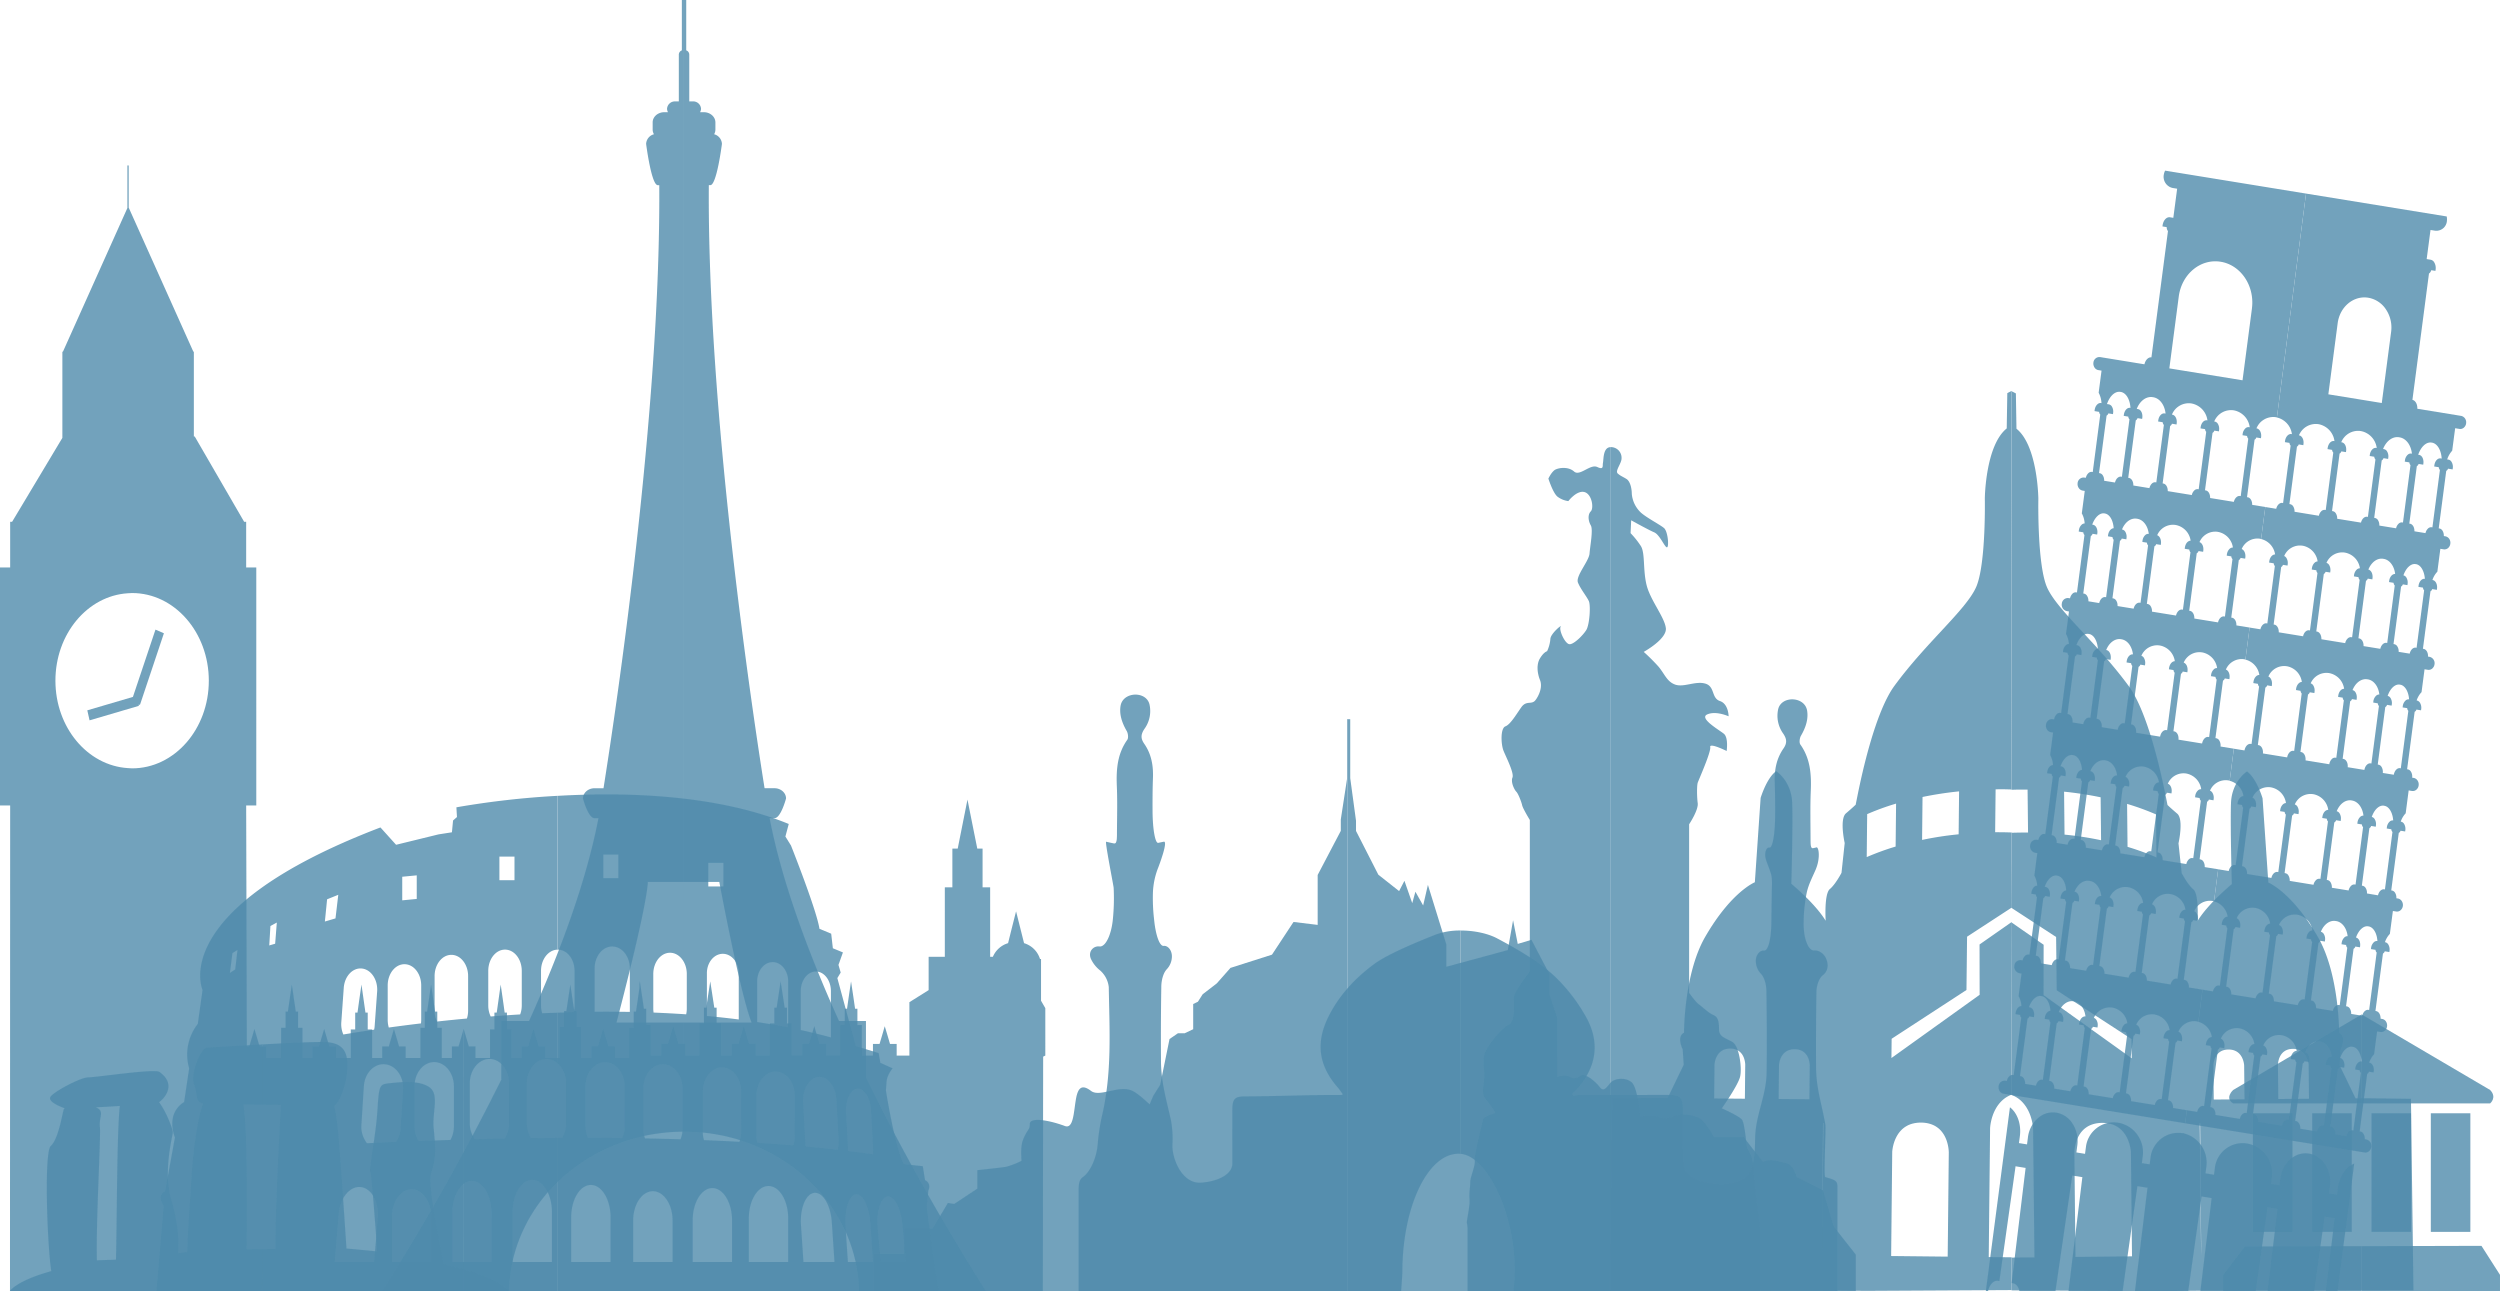 <svg id="Group_40413" data-name="Group 40413" xmlns="http://www.w3.org/2000/svg" xmlns:xlink="http://www.w3.org/1999/xlink" width="1114.842" height="575.784" viewBox="0 0 1114.842 575.784">
  <defs>
    <clipPath id="clip-path">
      <rect id="Rectangle_22058" data-name="Rectangle 22058" width="1114.842" height="575.784" fill="none"/>
    </clipPath>
    <clipPath id="clip-path-4">
      <rect id="Rectangle_22042" data-name="Rectangle 22042" width="338.415" height="266.033" fill="none"/>
    </clipPath>
    <clipPath id="clip-path-5">
      <rect id="Rectangle_22043" data-name="Rectangle 22043" width="358.396" height="401.438" fill="none"/>
    </clipPath>
    <clipPath id="clip-path-6">
      <rect id="Rectangle_22048" data-name="Rectangle 22048" width="123.404" height="123.403" fill="none"/>
    </clipPath>
    <clipPath id="clip-path-7">
      <rect id="Rectangle_22049" data-name="Rectangle 22049" width="130.814" height="376.392" fill="none"/>
    </clipPath>
    <clipPath id="clip-path-8">
      <rect id="Rectangle_22050" data-name="Rectangle 22050" width="466.149" height="502.011" fill="none"/>
    </clipPath>
    <clipPath id="clip-path-9">
      <rect id="Rectangle_22051" data-name="Rectangle 22051" width="437.899" height="255.07" fill="none"/>
    </clipPath>
    <clipPath id="clip-path-10">
      <rect id="Rectangle_22052" data-name="Rectangle 22052" width="269.181" height="575.784" fill="none"/>
    </clipPath>
    <clipPath id="clip-path-11">
      <rect id="Rectangle_22053" data-name="Rectangle 22053" width="348.953" height="221.536" fill="none"/>
    </clipPath>
    <clipPath id="clip-path-12">
      <rect id="Rectangle_22054" data-name="Rectangle 22054" width="222.531" height="111.107" fill="none"/>
    </clipPath>
    <clipPath id="clip-path-13">
      <rect id="Rectangle_22055" data-name="Rectangle 22055" width="214.206" height="499.687" fill="none"/>
    </clipPath>
  </defs>
  <g id="Group_40154" data-name="Group 40154" clip-path="url(#clip-path)">
    <g id="Group_40153" data-name="Group 40153">
      <g id="Group_40152" data-name="Group 40152" clip-path="url(#clip-path)">
        <g id="Group_40151" data-name="Group 40151" opacity="0.8">
          <g id="Group_40150" data-name="Group 40150">
            <g id="Group_40149" data-name="Group 40149" clip-path="url(#clip-path)">
              <g id="Group_40121" data-name="Group 40121" transform="translate(480.987 309.75)" opacity="0.8">
                <g id="Group_40120" data-name="Group 40120">
                  <g id="Group_40119" data-name="Group 40119" clip-path="url(#clip-path-4)">
                    <path id="Path_43810" data-name="Path 43810" d="M494.075,322.643c-9.734,3.824-21.9,9.024-27.458,13.137-8.49,6.272-15.709,13.993-20.462,23.636-5.751,11.689-4.211,21.883,4.432,31.618.451.516.9,1.251,1.4,1.89.806,1.013.806,1.238-.536,1.238H449.03c-13.39,0-26.772.6-40.147.633-4.541.014-5.482,1.306-5.5,5.843-.021,7.507-.006,16.569-.006,24.074,0,5.2-7.2,8.151-14.1,8.555-8.295.491-12.8-10.589-12.615-16.795a44.851,44.851,0,0,0-.69-11.192c-2.058-9.237-4.329-16.624-4.413-26.214q-.121-16.631.144-33.294c.038-2.6.776-5.883,2.425-7.667a8.356,8.356,0,0,0,2.274-5.13c.295-3.143-1.714-5.518-3.621-5.292s-3.649-5.062-4.294-11.784a81.917,81.917,0,0,1-.516-12.206,33.861,33.861,0,0,1,2.411-11.082c.294-.746,4.492-11.83,2.412-11.392-.862.181-1.652.352-2.46.516-1.353.289-2.5-6.082-2.534-14.242-.022-4.952,0-9.865.178-14.766.2-5.577-.724-10.641-3.9-15.2-1.612-2.326-1.572-4.157.141-6.67a13.539,13.539,0,0,0,2.22-10.832c-1.421-6.127-11.823-5.8-12.9.612-.567,3.42.356,7.115,2.734,11.2.609,1.05.862,3.083.26,3.941-4.472,6.293-4.961,13.318-4.659,20.688.307,7.24.073,14.513.05,21.768,0,.588-.03,1.162-.066,1.737-.063.954-.356,1.8-.642,1.911a1.223,1.223,0,0,1-.533.128c-1.2-.236-2.376-.511-3.573-.781-.624-.145,3.273,19.465,3.34,20.527a93.961,93.961,0,0,1-.284,13.393c-.588,7.385-3.294,13.134-6.047,12.782s-5.281,2.376-3.739,5.677A14.344,14.344,0,0,0,344.5,338.7a11.527,11.527,0,0,1,3.774,7.321c.337,19.879,1.472,38.35-3.063,57.617a91.407,91.407,0,0,0-1.865,12.423c-.611,6.92-3.684,12.669-6.6,14.7-1.428.993-1.923,2.532-1.923,5.861v45.032H478.643c.076-.836.553-7.507.553-8.374,0-29.234,11.313-52.915,25.019-52.915.332,0,.664.026.993.053v-99.6a31.363,31.363,0,0,0-11.132,1.822" transform="translate(-334.821 -215.621)" fill="#226d96"/>
                    <path id="Path_43811" data-name="Path 43811" d="M615.982,430.111c-.754-.223.385-21.533.089-23.288-1.616-9.355-4.141-16.245-4.17-26.025-.046-11.1-.016-22.2.174-33.3.046-2.513,1-5.888,2.78-7.325a5.477,5.477,0,0,0,2.113-5.459c-.427-3.374-3.2-5.835-5.848-5.628s-4.919-5.335-4.75-12.644a69.412,69.412,0,0,1,1.373-13.134c.779-3.6,2.49-6.837,3.907-10.1,2.38-5.5,1.375-10.329.471-10.108-.53.138-1.049.264-1.645.385-.133.023-.236-.04-.455-.141-.248-.106-.507-.941-.536-1.9-.023-.569-.039-1.149-.039-1.737-.014-7.256-.2-14.526.1-21.768.309-7.369-.171-14.391-4.633-20.688-.609-.855-.345-2.893.264-3.948,2.38-4.081,3.306-7.78,2.732-11.2-1.072-6.406-11.477-6.736-12.9-.608a13.59,13.59,0,0,0,2.218,10.827c1.727,2.51,1.764,4.347.154,6.67-3.171,4.565-4.1,9.625-3.9,15.206.17,4.9.193,9.81.17,14.766-.03,8.159-1.166,14.536-2.53,14.243-1.347-.287-2.544,2.323-1.488,5.577.529,1.656,1.249,3.2,2.079,5.836.866,2.745.419,6.21.431,9.061,0,.973-.109,6.964-.168,12.935-.08,7.147-1.372,12.728-3.281,12.5s-3.923,2.128-3.636,5.262a8.278,8.278,0,0,0,2.278,5.107c1.652,1.781,2.372,5,2.422,7.591.182,12.2.259,24.408.088,36.628-.138,10.016-4.883,18.873-5.1,28.639-.257,11.307-.1,20.069-13.433,20.869-5.667.362-18.583-1.116-18.583-9.376,0-.264-.294-9.746-.294-10.547.1-7.5.036-4.69.036-12.193,0-6.333-.573-7.582-6.756-7.582H506.7a17.074,17.074,0,0,0-2.261.279c-1.248.193-1.675-.534-.851-1.29.543-.507,1-.9,1.454-1.409,8.67-9.519,10.675-20.255,4.7-31.621a77.6,77.6,0,0,0-12.03-16.509C490.739,335.5,480,329.156,469.718,323.7c-4.339-2.3-10.434-3.525-16.289-3.521v99.6c13.255,1.111,27.266,32.957,23.537,61.237H621.425V438.1c0-6.192.8-6.192-5.443-7.988" transform="translate(-283.043 -214.976)" fill="#226d96"/>
                  </g>
                </g>
              </g>
              <g id="Group_40124" data-name="Group 40124" transform="translate(717.839 174.345)" opacity="0.8">
                <g id="Group_40123" data-name="Group 40123">
                  <g id="Group_40122" data-name="Group 40122" clip-path="url(#clip-path-5)">
                    <path id="Path_43812" data-name="Path 43812" d="M803.7,522.381l-1.1-85.392-19.52-.26-5.185.047-7.177-14.845.453-6.844c2.85-6.312-.6-7.431-.6-7.431s.092-26.283-9.444-42.782c-11.65-20.163-22.135-24.332-22.135-24.332l-2.574-37.586s-2.673-8.968-6.944-11.949c0,0-6.833,4.334-7.134,14.242-.357,9.83.379,35.984.379,35.984s-10.575,8.687-15.28,16.444c-.01.007-.013.026-.026.037s.008-.144.02-.351c.036-.764.12-2.79.057-5.08-.093-3.474-.522-7.556-1.944-8.713-2.55-2.133-5.193-7.233-5.193-7.233l-1.425-13.282s2.432-10.709-.582-13.258-4.318-3.841-4.318-3.841-.026-.115-.647-3.283l-.016-.008c-2.188-11.11-8.162-38.153-16.592-49.683-14.31-19.553-32.094-33.967-36.52-44.2-4.387-10.256-3.818-39.432-3.818-39.432s-.246-23.562-9.76-31.187l-.261-15.739s-1.235-.655-1.909-.967V299.17c.567-.016,1.138-.044,1.712-.057.467-.014.94-.023,1.427-.03,1.321-.011,2.69-.006,3.991.025l.206,19.123c-1.306,0-2.678.012-4,.032-.487,0-.953.022-1.434.029-.639.011-1.273.039-1.906.06v11.2l-.065,22.272,19.921,12.992.269,23.768,33.369,21.744.091,8.6-39.337-28.2.043-22.448L624.3,358.2l.2,77.061a13.178,13.178,0,0,1,3.153,1.707c4.46,3.376,5.837,8.845,6.255,11.57a15.782,15.782,0,0,1,.181,1.665l.56,52.81.049,4.672-6.3.06-3.9.043V522.4l65.057.363,19.86-.21v-.014ZM749.926,414.71c6.707-.072,7.05,7.088,7.05,7.088l.157,15.156-13.7.121-.155-15.13s-.072-7.17,6.651-7.235M689.1,329.323a116.7,116.7,0,0,0-12.89-4.7l-.2-19.162a113.659,113.659,0,0,1,12.9,4.695Zm-24.888-26.8.2,19.149a146.811,146.811,0,0,0-16.3-2.507l-.2-19.152a159.21,159.21,0,0,1,16.3,2.51M652.989,507.491l-.119-10.81-.371-35.626s-.1-10.175,8.281-12.746a13.893,13.893,0,0,1,4-.59,14.261,14.261,0,0,1,4.093.516c8.447,2.432,8.847,12.55,8.847,12.55l.239,22.92.244,23.519ZM721.185,415c6.772-.063,7.029,7.1,7.029,7.1l.161,15.1-13.719.115-.155-15.072s-.073-7.164,6.684-7.239m-12.674,43.288-.118-10.4h.2l.487,59.261-.1-4.672Z" transform="translate(-445.301 -121.325)" fill="#226d96"/>
                    <path id="Path_43813" data-name="Path 43813" d="M669.311,450.11a16,16,0,0,1,.181-1.663c.419-2.727,1.794-8.2,6.256-11.569a13,13,0,0,1,3.155-1.712l-.131-76.865-14.16,9.893.042,22.443-39.339,28.2.092-8.6,33.368-21.744.27-23.768,19.922-12.994-.065-22.274v-11.2c-.635-.017-1.268-.047-1.908-.06-.481,0-.947-.03-1.432-.03-1.321-.016-2.692-.031-4-.027l.206-19.125c1.3-.03,2.67-.037,3.992-.022.487.009.959.014,1.425.033.576.007,1.145.037,1.715.056V121.364c-.677.313-1.911.967-1.911.967l-.26,15.739c-9.516,7.622-9.763,31.188-9.763,31.188s.57,29.179-3.818,39.433c-4.425,10.231-22.211,24.65-36.52,44.2-8.428,11.531-14.4,38.58-16.594,49.685l-.011.007c-.623,3.172-.649,3.283-.649,3.283s-1.315,1.289-4.317,3.84-.583,13.264-.583,13.264l-1.423,13.282s-2.645,5.1-5.193,7.23c-1.422,1.159-1.85,5.235-1.945,8.711-.063,2.29.022,4.314.058,5.08.011.207.02.348.02.348s-.016-.023-.026-.036c-4.706-7.759-15.28-16.438-15.28-16.438s.735-26.155.377-35.984c-.3-9.909-7.132-14.248-7.132-14.248-4.27,2.988-6.944,11.951-6.944,11.951l-2.573,37.586s-10.486,4.166-22.136,24.329c-9.537,16.5-9.446,42.788-9.446,42.788s-3.452,1.118-.6,7.431l.454,6.845-7.175,14.84-5.186-.042L500.8,436.9l-1.1,85.393,94.288.155v.017l19.86.208,65.059-.361V507.7l-3.9-.043-6.3-.068.049-4.669ZM559.964,436.981l-13.7-.115.156-15.161s.344-7.155,7.051-7.085c6.724.063,6.65,7.23,6.65,7.23Zm28.773.244-13.717-.118.161-15.1s.256-7.158,7.027-7.092,6.686,7.239,6.686,7.239Zm6.147,20.978-.472,44.187-.1,4.837.49-59.423h.2Zm60.6-158.282-.2,19.151a146.843,146.843,0,0,0-16.3,2.5l.2-19.152a158.98,158.98,0,0,1,16.3-2.5m-28.095,5.452-.2,19.159a116.394,116.394,0,0,0-12.891,4.7l.2-19.164a112.2,112.2,0,0,1,12.9-4.695M650.522,496.59,650.4,507.4l-25.213-.271.243-23.519.24-22.913s.4-10.122,8.845-12.551a14.437,14.437,0,0,1,4.1-.517,13.971,13.971,0,0,1,4,.589c8.385,2.573,8.282,12.751,8.282,12.751Z" transform="translate(-499.696 -121.364)" fill="#226d96"/>
                  </g>
                </g>
              </g>
              <g id="Group_40127" data-name="Group 40127" transform="translate(991.438 452.381)" opacity="0.8">
                <g id="Group_40126" data-name="Group 40126">
                  <g id="Group_40125" data-name="Group 40125" clip-path="url(#clip-path-6)">
                    <path id="Path_43814" data-name="Path 43814" d="M794.792,399.681l-8.27-12.946-53.388.149v20.072h61.658Z" transform="translate(-671.388 -283.552)" fill="#226d96"/>
                    <path id="Path_43815" data-name="Path 43815" d="M699.835,386.985l-9.682,12.652v7.273H751.9V386.838Z" transform="translate(-690.152 -283.507)" fill="#226d96"/>
                    <path id="Path_43816" data-name="Path 43816" d="M751.055,314.908l-57.3,33.687s-3.956,3.566,0,5.973h57.339V314.931Z" transform="translate(-689.348 -314.908)" fill="#226d96"/>
                    <path id="Path_43817" data-name="Path 43817" d="M790.392,348.589l-57.258-33.666v39.639h57.258s3.205-2.622,0-5.973" transform="translate(-671.388 -314.901)" fill="#226d96"/>
                    <rect id="Rectangle_22044" data-name="Rectangle 22044" width="17.629" height="52.881" transform="translate(66.103 44.071)" fill="#226d96"/>
                    <rect id="Rectangle_22045" data-name="Rectangle 22045" width="17.629" height="52.881" transform="translate(92.554 44.071)" fill="#226d96"/>
                    <rect id="Rectangle_22046" data-name="Rectangle 22046" width="17.631" height="52.882" transform="translate(13.221 44.071)" fill="#226d96"/>
                    <rect id="Rectangle_22047" data-name="Rectangle 22047" width="17.631" height="52.882" transform="translate(39.666 44.071)" fill="#226d96"/>
                  </g>
                </g>
              </g>
              <g id="Group_40130" data-name="Group 40130" transform="translate(654.105 199.392)" opacity="0.8">
                <g id="Group_40129" data-name="Group 40129">
                  <g id="Group_40128" data-name="Group 40128" clip-path="url(#clip-path-7)">
                    <path id="Path_43818" data-name="Path 43818" d="M516.068,145.666c-.329,1.432.533,3.453-2.59,1.984-3.16-1.432-7.771,4.3-10.307,2.02-2.573-2.277-6.614-1.689-8.3-.881-1.728.881-3.16,4.042-3.16,4.042s2,6.321,4.006,8.01a10.291,10.291,0,0,0,4.886,2.023s3.712-4.89,7.147-4.044c3.4.882,4.282,7.166,2.886,8.6-1.471,1.434-1.177,4.3,0,6.283,1.1,2-.332,9.168-.589,12.64-.33,3.382-6.282,10-5.161,12.824,1.12,2.866,3.985,6.322,4.867,8.3.884,2,.312,10.6-1.156,12.9-1.4,2.277-5.42,6.318-7.4,6.318-2.023,0-4.887-6.318-4.043-7.753.881-1.432-4.558,3.124-4.558,5.439a16.125,16.125,0,0,1-1.468,5.439s-1.415.293-3.159,3.159c-1.73,2.83-1.141,6.835,0,9.7,1.175,2.867-.259,6.6-1.987,8.911-1.708,2.28-4,0-6.282,3.125-2.26,3.159-4.851,7.7-7.146,8.6-2.3.827-2,8.029-.863,10.857,1.138,2.866,4.849,10,3.985,12.015-.826,2.023.865,5.44,1.766,6.321.828.846,2.26,4.557,2.554,5.953.312,1.507,3.435,6.614,3.435,6.614v67.594s-7.441,9.444-7.148,11.979c.276,2.592.589,10.585-2.3,11.76-2.847,1.158-10.013,9.755-10.858,13.467-.863,3.729.329,6.854,0,10.289-.294,3.474-1.176,6.909.329,8.894,1.379,2.02,5.4,6.6,4.246,6.871-1.123.313-4.834,1.432-5.146,2.811-.276,1.468-4.025,16.075-3.692,18.353.274,2.316-2.006,7.165-2.006,9.444,0,2.316-.569,4.594-.312,7.753.259,3.126-1.47,9.682-1.175,10.566a14.79,14.79,0,0,1,.293,3.123v27.211h63.621V138.812c-3.192.188-2.955,5.446-3.209,6.854" transform="translate(-455.33 -138.793)" fill="#226d96"/>
                    <path id="Path_43819" data-name="Path 43819" d="M566.711,487.282s-2.094-16.259-2.536-21c-.459-4.759-.441-8.23-1.285-10.764a18.86,18.86,0,0,0-2.13-4.32s-.885-10.711-2.132-12.456c-1.27-1.691-9.021-5.088-9.021-5.088s7.33-10.327,8.175-14.186c.882-3.86-.405-13.725-3.474-15.416-2.956-1.781-5.933-2.166-5.933-5.64,0-3.416-.441-5.585-2.59-6.393-2.148-.919-5.163-3.9-6.467-4.778-1.267-.846-4.283-5.09-4.283-5.09V306.986s4.283-6.428,3.823-9.478c-.386-2.978-.386-7.719,0-9.023.405-1.267,6.026-13.761,5.585-15.928-.405-2.113,7.331,1.745,7.331,1.745s.88-6.025-1.286-7.717c-2.149-1.727-11.189-6.908-7.368-8.6,3.895-1.728,9.518.845,9.518.845s0-5.549-3.9-6.816c-3.857-1.323-2.129-6.486-6.468-7.753-4.318-1.286-9.478,1.727-13.337.478-3.859-1.323-4.74-4.742-7.681-8.2a87.532,87.532,0,0,0-6.466-6.431s10.434-5.732,9.866-10.6-6.854-12.33-8.582-19.165c-1.707-6.908-.588-14.331-2.572-17.454a39.249,39.249,0,0,0-4.574-5.732l.274-5.733s7.755,4.32,10.326,5.4c2.571,1.158,4.85,7.2,5.735,6.614.843-.552.293-7.167-1.473-8.6-1.691-1.432-7.717-4.555-10.288-6.871a12.97,12.97,0,0,1-4.025-8.267c0-2.023-.549-5.439-2.277-6.634-1.745-1.12-2.738-1.378-4.005-2.515-1.286-1.178,1.709-4.448,1.709-6.726a4.763,4.763,0,0,0-4.89-5.035c-.059,0-.111.016-.17.019V515.191h66.866Z" transform="translate(-435.897 -138.799)" fill="#226d96"/>
                  </g>
                </g>
              </g>
              <g id="Group_40133" data-name="Group 40133" transform="translate(0 73.773)" opacity="0.8">
                <g id="Group_40132" data-name="Group 40132">
                  <g id="Group_40131" data-name="Group 40131" clip-path="url(#clip-path-8)">
                    <path id="Path_43820" data-name="Path 43820" d="M61.26,197.082,57.5,195.451,47.447,225.457,27.1,231.436l1.007,4.466,21.945-6.453v-.642l.519.224Z" transform="translate(11.83 11.552)" fill="#226d96"/>
                    <path id="Path_43821" data-name="Path 43821" d="M205.6,440.451l-1.118,3.774h-2.951v5.149H197V435.909h-2v-7.22h-1.007l-.756-5.22-1.007-6.844-1.007,6.844-.764,5.22h-1.029v7.22h-1.957v13.465H180.9v-5.149h-2.941l-1.1-3.774-1.2-4.025-1.181,4.025-1.1,3.774h-2.941v5.149h-4.494V436.645h-1.965v-7.493h-1.007l-.779-5.447-1-7.081-1.02,7.081-.753,5.447H158.4v7.493h-1.978v12.728h-6.631v-5.149h-2.923l-1.129-3.774-1.175-4.025-1.192,4.025-1.113,3.774h-2.922v5.149h-4.446V435.909h-1.959v-7.22h-1.019l-.777-5.22-.988-6.844-1.016,6.844-.766,5.22h-1.017v7.22h-1.982v13.465h-6.673v-5.149h-2.945l-1.1-3.774-1.194-4.025-1.178,4.025-1.112,3.774h-1.1l-.289-107.453h4.508V230.646h-4.508V210.271h-.9L86.831,172.222h-.388V134.407h-.227l-28.83-64.25v-18.8H56.81V70.335L28.072,134.407h-.256v38.438L5.4,210.271H4.534v20.375H0V336.772H4.534L4.449,553.365H206.643l.009-116.549ZM58.914,320.217c-.651,0-1.3-.072-1.936-.111-17.986-1.156-32.266-18.135-32.266-38.979s14.281-37.836,32.266-38.987c.638-.034,1.286-.1,1.936-.1,18.876,0,34.206,17.509,34.206,39.091s-15.329,39.09-34.206,39.09" transform="translate(0 -51.354)" fill="#226d96"/>
                    <path id="Path_43822" data-name="Path 43822" d="M401.455,337.9v-18.6H401a10.62,10.62,0,0,0-7.118-7.068l-1.431-5.71-2.129-8.483-2.146,8.483-1.416,5.71a10.658,10.658,0,0,0-6.772,6.071h-1.222V287.344h-3.379V270.063h-2.356l-1.514-7.52-2.859-14.325L365.8,262.542l-1.5,7.52h-2.38v17.282h-3.366V318.3h-7.217v14.871l-8.581,5.383v23.808h-5.679v-5.207H334.1l-1.115-3.808-1.221-4.076-1.179,4.076-1.138,3.808H326.5v5.207h-4.953v-13.6h-1.977V341.46H318.53l-.769-5.3-1.031-6.9-1.023,6.9-.757,5.3h-1.02v7.294h-2v13.6h-6.281v-5.207h-2.978l-1.148-3.808-1.179-4.076-1.191,4.076-1.136,3.808h-2.975v5.207h-4.88V348.016h-1.994v-7.023h-1.036l-.766-5.091-1.029-6.641-1.007,6.641-.77,5.091H282.53v7.023h-1.977v14.342h-6.367v-5.207h-2.974l-1.138-3.808-1.166-4.076-1.214,4.076-1.136,3.808h-2.976v5.207h-4.811V348.016h-1.983v-7.023h-1.04l-.777-5.091-1.017-6.641-1.017,6.641-.767,5.091h-1.033v7.023h-1.988v14.342H242.73v-5.207h-2.959l-1.129-3.808-1.211-4.076-1.178,4.076-1.135,3.808h-2.981v5.207h-4.745v-13.6h-2V341.46h-1.031l-.774-5.3-1.026-6.9-.185,1.3v1.619l-.773,5.344-.766,5.22h-1.017v7.22h-1.981v13.465h-6.394v-5.149h-2.942l-1.113-3.774-1.192-4.025-1.181,4.025-1.116,3.774h-2.931v5.149h-4.649V349.612h-1.981v-7.1h-1.019l-.77-5.124-1.007-6.7-.994,6.7-.774,5.124h-1.018v7.1H186.8v13.821h-6.462v-5.149H177.41L176.3,354.51l-1.182-4.025L173.9,354.51l-1.1,3.774h-2.942v5.149h-4.591V350.7h-1.978v-7.493h-1.016l-.76-5.447-1.017-7.079-.994,7.079-.767,5.447h-1.03V350.7h-1.961v12.728h-6.51v-5.149h-2.945l-1.1-3.774-1.2-4.025-.112.391L143.8,467.425h258.46l.145-104.592.961-.474V341.212Z" transform="translate(62.778 34.587)" fill="#226d96"/>
                  </g>
                </g>
              </g>
              <g id="Group_40136" data-name="Group 40136" transform="translate(389.664 320.714)" opacity="0.8">
                <g id="Group_40135" data-name="Group 40135">
                  <g id="Group_40134" data-name="Group 40134" clip-path="url(#clip-path-9)">
                    <path id="Path_43823" data-name="Path 43823" d="M482.285,223.253v26.553L479.5,267.951v5.1l-10.317,19.669v22.264l-10.767-1.307-9.61,14.584-18.51,5.9-6.091,6.9-6.306,4.868-2.123,3.326-2.1,1.008v11.24l-3.777,1.8h-3.022l-3.752,2.574-4.163,20.418-3.087,4.892-1.63,3.817c-2.854-2.661-5.6-5-7.528-5.94-5.813-2.961-14.63,2.893-18.533,0-3.9-2.961-5.9-1.974-6.842,3.925-.987,5.877-1.116,13.127-4.912,11.668-7.809-2.875-15.614-3.86-15.614-.943,0,2.98-.967,2-2.919,6.863-1.178,2.831-.944,6.392-.791,9.609a35.337,35.337,0,0,1-6.821,2.659c-3.286.517-12.869,1.5-12.869,1.5v8.238l-10.319,6.84-2.81-.448-6.821,11.432H284.828v11.3H271.25v16.6H482.374V223.253Z" transform="translate(-271.25 -223.253)" fill="#226d96"/>
                    <path id="Path_43824" data-name="Path 43824" d="M644.991,462.019l-9.91-12.61-4.739-16.065-11.691-5.9s-1.629-5.621-4.417-6.071c-2.832-.559-2.169-.773-5.664-1.31-3.517-.493-4.91.731-4.91.731l-8.688-11.2h-13.32s-3.777-7.42-7.015-8.708c-3.259-1.33-7.292-1.8-10.08-.813-2.79,1.093-4.955,1.542-7.29.557-2.319-1.074-8.388-.259-8.388-.259s-.987-12.525-3.774-15.141c-2.79-2.533-7.7-1.761-9.373,0-1.631,1.8-3.025,4.63-4.935,2.059-1.864-2.511-6.562-6.393-8.429-5.042-1.865,1.289-3.3,1.546-4.955.451-1.586-1.029-5.6,0-5.6,0V356.428l-3.54-10.768v-8.922l-7.914-15.1-6.112,1.824-2.083-10.533-2.357,13.278L462.4,333.651V323.7l-8.215-26.553-2.123,9.18-3.453-6.134-1.415,5.1-3.477-9.974-2.38,4.59-9.265-7.314-9.954-19.517v-4.547l-2.571-18.964V223.253h-1.326v255.07H644.991Z" transform="translate(-207.091 -223.253)" fill="#226d96"/>
                  </g>
                </g>
              </g>
              <g id="Group_40139" data-name="Group 40139" transform="translate(170.45)" opacity="0.8">
                <g id="Group_40138" data-name="Group 40138">
                  <g id="Group_40137" data-name="Group 40137" clip-path="url(#clip-path-10)">
                    <path id="Path_43825" data-name="Path 43825" d="M223.112,456s13.223-49.686,14.006-62.7h15.666V0h-.519V22.461a2.048,2.048,0,0,0-1.355,1.866v20.9h-1.557a3.491,3.491,0,0,0-3.689,3.242,3.155,3.155,0,0,0,.428,1.57h-1.652c-2.873,0-5.195,2.04-5.195,4.554v3.192a4.091,4.091,0,0,0,.58,2.08,4.675,4.675,0,0,0-3.491,4.318s2.327,18.392,5.193,18.392h.667c.723,101.12-19.559,235.545-24.864,268.929h-3.979c-2.864,0-5.185,2.047-5.185,4.57,0,0,2.32,8.8,5.185,8.8h1.715c-5.435,28.336-17.308,60.216-30.942,90.431H171.761v26.114a1045.266,1045.266,0,0,1-53.109,94.373h56.491c.947-39.31,35.3-70.9,77.641-71.131V456Z" transform="translate(-118.652 0)" fill="#226d96"/>
                    <path id="Path_43826" data-name="Path 43826" d="M293.6,480.678V455.3H281.588c-13.623-30.215-25.512-62.095-30.939-90.431h2.136c2.869,0,5.183-8.8,5.183-8.8,0-2.523-2.314-4.57-5.183-4.57h-4.393C243.08,318.117,222.8,183.692,223.53,82.571h.677c2.854,0,5.169-18.392,5.169-18.392a4.663,4.663,0,0,0-3.482-4.317,4.06,4.06,0,0,0,.569-2.082V54.59c0-2.514-2.317-4.554-5.167-4.554h-1.678a3.181,3.181,0,0,0,.434-1.572,3.49,3.49,0,0,0-3.695-3.242h-1.548v-20.9a2.038,2.038,0,0,0-1.35-1.866V0h-1.434V393.3H228.21s9.338,50.011,14.39,62.7H212.023v48.65c.152,0,.3-.007.456-.007h.052c42.526.024,77.09,31.716,78.045,71.138h56.5A1052.05,1052.05,0,0,1,293.6,480.678" transform="translate(-77.891)" fill="#226d96"/>
                  </g>
                </g>
              </g>
              <g id="Group_40142" data-name="Group 40142" transform="translate(69.775 354.248)" opacity="0.8">
                <g id="Group_40141" data-name="Group 40141">
                  <g id="Group_40140" data-name="Group 40140" clip-path="url(#clip-path-11)">
                    <path id="Path_43827" data-name="Path 43827" d="M337.7,430.366l.75-7.118c1.494-3.408-1.494-4.64-1.494-4.64l-.99-6.2-8.476-.916c-3.982-7.44-7.971-32.827-7.971-32.827l.253-3.4c0-3.406,2.737-6.5,2.737-6.5l-5.476-2.482-.756-4.331-10.2-3.093-8.221-30.346,1.491-2.467-.994-3.406,1.99-5.572-4.488-1.856-.741-6.5-5.235-2.171c-1.243-8.362-12.7-37.146-12.7-37.146l-2.488-4.02,1.493-5.586c-32.068-13.163-72.563-14.3-103.121-12.541v68.594c.045,0,.086-.019.128-.019,4.127,0,7.47,4.242,7.47,9.471v15.44a11.863,11.863,0,0,1-.373,2.965c-2.445.061-4.814.177-7.225.264v22.488a11.742,11.742,0,0,1,3.869,9.01v17.723a12.581,12.581,0,0,1-1.809,6.609l-2.06.017v68.331H343.179c-2.242-10.836-5.483-37.766-5.483-37.766M262.107,329.983c0-4.746,3.089-8.591,6.916-8.591,3.811,0,6.905,3.844,6.905,8.591v20.534q-6.833-1.34-13.821-2.4Zm-21.8-52.854h6.73v10.52h-6.73Zm-.625,49.207c0-4.781,3.186-8.651,7.1-8.651s7.107,3.87,7.107,8.651v20.633q-7.064-.9-14.2-1.553Zm-46.191-52.922h6.717v10.523h-6.717Zm3.232,181.715H179.167V435.209c0-7.971,3.927-14.448,8.773-14.448s8.786,6.476,8.786,14.448Zm6.347-60.551a12.89,12.89,0,0,1-1.108,5.275c-5.151-.059-10.29-.085-15.387-.089a12.95,12.95,0,0,1-1.062-5.186V376.842c0-6.008,3.935-10.87,8.782-10.87s8.774,4.863,8.774,10.87Zm2.248-51.352c0,.126-.012.238-.02.37q-7.887-.136-15.663-.07c0-.095-.009-.205-.009-.3V324.181c0-5.383,3.514-9.756,7.841-9.756s7.851,4.373,7.851,9.756Zm19.06,111.9H206.809V436.654c0-7.23,3.933-13.1,8.785-13.1s8.787,5.871,8.787,13.1Zm4.475-59.624a12.921,12.921,0,0,1-.944,4.9q-7.9-.248-15.822-.393a12.963,12.963,0,0,1-.793-4.509V377.77c0-6.006,3.933-10.871,8.773-10.871,4.856,0,8.786,4.864,8.786,10.871Zm1.866-53.389a11.5,11.5,0,0,1-.284,2.558q-7.27-.483-14.521-.78a10.913,10.913,0,0,1-.138-1.778V326.675c0-5.229,3.35-9.458,7.47-9.458s7.473,4.229,7.473,9.458ZM250.9,455.13h-17.56V436.6c0-7.973,3.932-14.439,8.784-14.439s8.776,6.466,8.776,14.439Zm4.114-58.234a13.356,13.356,0,0,1-.813,4.624q-7.852-.427-15.806-.743a13.269,13.269,0,0,1-.567-3.882V379.175c0-6.009,3.848-10.883,8.591-10.883s8.6,4.874,8.6,10.883Zm20.919,58.234h-17.55V435.679c0-7.971,3.92-14.447,8.767-14.447s8.783,6.476,8.783,14.447Zm2.992-56.365a13.413,13.413,0,0,1-.734,4.4q-7.932-.655-16.066-1.175a13.359,13.359,0,0,1-.388-3.225V381.022c0-6,3.846-10.865,8.595-10.865s8.593,4.862,8.593,10.865Zm2.612-64.413c0-4.848,3.011-8.773,6.729-8.773s6.723,3.925,6.723,8.773v20.62q-6.609-1.8-13.452-3.288Zm1.208,120.778-1.1-16.355c-.521-7.609,2.146-14.085,5.932-14.482s7.279,5.44,7.8,13.054l1.2,17.783ZM298,405.095c-4.656-.528-9.418-1.009-14.242-1.455a16.67,16.67,0,0,1-.23-1.928l-.96-17.69c-.33-5.993,2.75-11.123,6.862-11.475s7.723,4.234,8.049,10.22l.967,17.691a15.285,15.285,0,0,1-.447,4.637m4.567,50.035-1.089-16.16c-.491-7.456,1.586-13.769,4.662-14.092s5.966,5.47,6.469,12.939l1.168,17.313Zm11.173-48q-5.445-.8-11.083-1.478a5.085,5.085,0,0,1-.039-.516l-.9-16.647c-.307-5.637,1.947-10.421,5.038-10.681s5.851,4.1,6.164,9.736l.9,16.651a18.151,18.151,0,0,1-.075,2.935m3.429,48-1.343-15.007c-.675-7.44,1.27-13.825,4.343-14.246s6.079,5.269,6.755,12.709l1.494,16.544Z" transform="translate(5.773 -246.596)" fill="#226d96"/>
                    <path id="Path_43828" data-name="Path 43828" d="M215.593,399.709a12.526,12.526,0,0,1-1.886-6.73V375.257c0-6,3.93-10.868,8.777-10.868a7.63,7.63,0,0,1,4.917,1.857V343.759c-2.27.086-4.575.135-6.812.247a11.445,11.445,0,0,1-.53-3.476v-15.44c0-5.17,3.278-9.356,7.342-9.452V247.043a381.975,381.975,0,0,0-45.078,5.121l.249,4.334-1.744,1.547-.5,5.261-5.973.928-18.931,4.641-6.974-7.731c-95.644,36.533-79.335,72.441-79.335,72.441L67,348.745a22.105,22.105,0,0,0-3.856,19.819L60.9,383.583C52.308,389,56.8,399.366,56.8,399.366l-4.359,23.992c-3.988,2.166-.628,6.5-.628,6.5l-3.238,38.08H227.4V399.606c-3.968.025-7.92.05-11.808.1M201.5,274.136h6.726v10.53H201.5Zm-4.968,50.953c0-5.229,3.336-9.471,7.474-9.471,4.116,0,7.464,4.242,7.464,9.471v15.44a11.446,11.446,0,0,1-.711,3.992c-4.476.269-8.851.583-13.149.92a11.469,11.469,0,0,1-1.079-4.912ZM172.6,327.411c0-5.226,3.362-9.461,7.477-9.461s7.469,4.235,7.469,9.461v15.434a11.676,11.676,0,0,1-.529,3.5q-6.9.642-13.343,1.353a11.266,11.266,0,0,1-1.075-4.856Zm-14.432-44.289,6.469-.62v10.52l-6.469.628Zm-6.483,48.465c0-5.223,3.347-9.458,7.473-9.458s7.471,4.235,7.471,9.458v15.437a12.4,12.4,0,0,1-.1,1.5c-5.1.608-9.9,1.234-14.357,1.849a11.947,11.947,0,0,1-.486-3.351ZM150.5,366.768c4.835.45,8.447,5.547,8.072,11.386l-1.11,17.226a11.681,11.681,0,0,1-2.053,6.015c-4.508.184-8.843.379-12.963.568a11.865,11.865,0,0,1-2.484-8.24l1.1-17.224c.376-5.828,4.6-10.2,9.434-9.73m-18.405-34.112c.376-5.2,4.009-9.055,8.119-8.6s7.145,5.044,6.772,10.247l-1.109,15.383a11.142,11.142,0,0,1-.231,1.632c-5.2.758-9.812,1.49-13.736,2.155a11.37,11.37,0,0,1-.912-5.441Zm-48.4-8.208L81.329,326l1.119-8.828,2.241-1.388Zm17.81-11.454-2.626.769.507-8.662,2.859-1.551Zm23.163-19.811,4.986-2.015L128.407,301.7l-4.741,1.4Zm22.626,142.042-1.641,19.711H128.022c.013-.185.026-.372.047-.565l1.743-20.937c.59-7.082,4.982-12.423,9.806-11.932s8.269,6.633,7.671,13.723m23.825,19.665v.046H153.551V434.771c0-6.825,3.936-12.33,8.786-12.33s8.777,5.5,8.777,12.33Zm-5.66-53.9a12.549,12.549,0,0,1-1.812-6.6V376.647c0-6.008,3.933-10.87,8.776-10.87s8.79,4.863,8.79,10.87v17.737a12.693,12.693,0,0,1-1.531,6.11q-7.326.228-14.223.491m32.562,53.95H180.454V433.168c0-7.976,3.94-14.45,8.784-14.45s8.779,6.475,8.779,14.45Zm7.845-61.955a12.522,12.522,0,0,1-2,6.915q-6.788.123-13.351.306a12.429,12.429,0,0,1-2.209-7.221V375.257c0-6,3.929-10.868,8.779-10.868s8.78,4.863,8.78,10.868Zm1.491,61.955V432.7c0-7.983,3.935-14.452,8.784-14.452s8.779,6.469,8.779,14.452v22.231Z" transform="translate(-48.571 -246.401)" fill="#226d96"/>
                  </g>
                </g>
              </g>
              <g id="Group_40145" data-name="Group 40145" transform="translate(4.359 464.676)" opacity="0.8">
                <g id="Group_40144" data-name="Group 40144">
                  <g id="Group_40143" data-name="Group 40143" clip-path="url(#clip-path-12)">
                    <path id="Path_43829" data-name="Path 43829" d="M162.394,422.569c-2.1-10.908-7.49-35.577-5.551-41.14,2.416-6.847,1.688-12.356,1.024-19.661s2.719-15.078-2.048-18.257c-4.823-3.189-13.118-2.1-17.527-1.677-4.462.48-4.788.48-5.488,11.888-.672,11.4-3.851,25.889-3.133,27.74.478,1.251,2.133,22.664,3.047,35.381-5.966-.588-13.435-1.284-13.716-1.284-1.154-17.18-3.1-45.985-3.952-53.747a72.34,72.34,0,0,0-1.557-9.862c2.449-1.34,5.445-9.94,5.736-15.133.394-5.64.708-12.877-9.5-13.314-4.975-.188-17,.4-28.33,1.04V351.4c3.507.034,7.01.069,8.355.095-.121,3.376-2.515,44.647-2.429,64.329-1.587,0-3.782.016-5.926.033l-.039,18.721H191.374s-4.157-6.473-28.98-12.005" transform="translate(31.158 -323.467)" fill="#226d96"/>
                    <path id="Path_43830" data-name="Path 43830" d="M108.611,415.6c.24-20.054.329-55.075-1.457-64.622,1.294.021,4.864.055,8.433.091V324.215c-11.754.668-22.765,1.4-24.383,1.4-3.158,0-7.707,12.083-5.977,16.5,1.776,4.409.392,7.99,4.137,8.425-2.449,5.554-4.646,21.36-5.389,34.707-.5,8.9-1.533,21.772-1.786,31.593-2.046.129-2.188.371-4.124.523.707-7.469-.883-16.807-3.028-23.929-3.755-12.356.7-28.761.7-29.873,0-1.85-3.005-9.448-6.14-13.609,2.263-1.458,8.086-7.861.184-13.476-2.2-1.557-28.089,2.416-31.735,2.416-3.581,0-16.025,6.76-16.948,8.8-.829,1.85,3,3.767,6.444,5.006a1.524,1.524,0,0,0-.359.328c-.5.524-2.244,13.239-5.867,16.462-3.081,2.765-1.569,44.154.215,55.826-15.663,4.288-18.5,8.935-18.5,8.935H115.488l.1-18.721c-3.056.026-6.015.062-6.976.075m-58.221,4.572c-.869.109-7.719.217-8.5.326-.468-16.591,1.807-55.662,1.339-59.449-.567-4.389,2.362-7.089-1.8-8.786,3.387-.165,7.076-.371,10.681-.62-1.319,11.267-1.264,50.129-1.721,68.529" transform="translate(-3.034 -323.14)" fill="#226d96"/>
                  </g>
                </g>
              </g>
              <g id="Group_40148" data-name="Group 40148" transform="translate(885.548 76.097)" opacity="0.8">
                <g id="Group_40147" data-name="Group 40147">
                  <g id="Group_40146" data-name="Group 40146" clip-path="url(#clip-path-13)">
                    <path id="Path_43831" data-name="Path 43831" d="M801.381,159.225l-19.525-3.178c.092-1.982-.833-3.683-2.188-3.963L787.057,95.7a1.557,1.557,0,0,1,.164-.053,2.746,2.746,0,0,0,.833-1.389l1.881.306.068-.5a5.051,5.051,0,0,0-.661-3.4,2.364,2.364,0,0,0-1.559-1.077l-1.76-.284,1.712-12.986,2.066.329a4.727,4.727,0,0,0,5.249-4.353,6.082,6.082,0,0,0-.1-2L732.227,60.09l-12.988,99.849a8.774,8.774,0,0,1,6.694,7.433l-.214-.034c-1.319-.214-2.606,1.172-2.855,3.1l-.069.5,2.065.33a1.749,1.749,0,0,0,.5,1.21L722,198.1l-.3-.059c-1.209-.194-2.383.954-2.77,2.616l-4.875-.794-1.864,14.282a8.269,8.269,0,0,1,6.244,6.87c-1.233-.013-2.37,1.316-2.607,3.123l-.069.5,2.066.329a1.75,1.75,0,0,0,.5,1.2l-3.357,25.635-.307-.056c-1.209-.2-2.394.965-2.781,2.65l-4.817-.777-1.862,14.3a8.256,8.256,0,0,1,6.2,6.845c-1.253-.019-2.375,1.29-2.619,3.117l-.062.5,2.063.335a1.714,1.714,0,0,0,.507,1.2l-3.363,25.631-.312-.049c-1.276-.2-2.517,1.093-2.822,2.916l-4.755-.771-1.859,14.314a8.26,8.26,0,0,1,6.142,6.824c-1.233-.01-2.375,1.324-2.615,3.123l-.059.5,2.049.338a1.8,1.8,0,0,0,.5,1.192l-3.354,25.628-.3-.046c-1.247-.2-2.413.947-2.787,2.665l-4.712-.764-1.859,14.318a8.278,8.278,0,0,1,6.081,6.8c-1.246-.017-2.364,1.289-2.6,3.13l-.075.493,2.066.34a1.729,1.729,0,0,0,.5,1.185L693.795,413.3l-.307-.042c-1.223-.211-2.378.914-2.764,2.6l-4.669-.76-1.863,14.332a8.264,8.264,0,0,1,6.031,6.8,2.041,2.041,0,0,0-1.307.494,4.057,4.057,0,0,0-1.3,2.622l-.068.49,2.061.343a1.713,1.713,0,0,0,.5,1.192L686.759,467l-.3-.047c-1.224-.194-2.408.973-2.781,2.653l-4.608-.746-.753,5.814L758.332,487.7a2.415,2.415,0,0,0,1.953-.55,3.018,3.018,0,0,0,1.037-1.934,2.92,2.92,0,0,0-2.232-3.33l-.664-.1c.075-1.74-.757-3.234-1.979-3.433l-.308-.049,3.362-25.625a1.617,1.617,0,0,0,.789-1l2.059.336.07-.5c.247-1.913-.619-3.653-1.943-3.866l-.088-.013a9.811,9.811,0,0,1,2.07-3.591l.117-.132,1.338-10.191,1.468.24a2.374,2.374,0,0,0,1.948-.559,3.012,3.012,0,0,0,1.04-1.931c.013-.137.017-.282.017-.428a3.175,3.175,0,0,0-.513-1.745,2.562,2.562,0,0,0-1.735-1.149l-.672-.116c.056-1.712-.776-3.178-1.981-3.382l-.306-.046,3.354-25.627a1.569,1.569,0,0,0,.789-1l2.06.336.068-.5a4.326,4.326,0,0,0-.574-2.922,2.043,2.043,0,0,0-1.366-.954l-.089-.016a9.751,9.751,0,0,1,2.084-3.591l.11-.121,1.341-10.2,1.456.233a2.4,2.4,0,0,0,1.955-.549,3.019,3.019,0,0,0,1.036-1.935,2.661,2.661,0,0,0,.029-.427,3.133,3.133,0,0,0-.522-1.745,2.568,2.568,0,0,0-1.74-1.149l-.659-.106a4.214,4.214,0,0,0-.606-2.5,2.133,2.133,0,0,0-1.379-.954l-.3-.046,3.356-25.634a1.547,1.547,0,0,0,.787-.988l2.061.34.068-.486a4.353,4.353,0,0,0-.571-2.929,2.019,2.019,0,0,0-1.375-.954l-.09-.019a9.959,9.959,0,0,1,2.083-3.591l.118-.118,1.33-10.213,1.468.247a2.378,2.378,0,0,0,1.949-.552,2.972,2.972,0,0,0,1.039-1.931c.013-.147.026-.294.026-.437a3.094,3.094,0,0,0-.523-1.738,2.624,2.624,0,0,0-1.734-1.164l-.648-.1c.178-1.858-.68-3.5-1.962-3.7l-.306-.049,3.361-25.632a1.57,1.57,0,0,0,.783-1l2.066.343.067-.5a4.33,4.33,0,0,0-.573-2.919,2.081,2.081,0,0,0-1.375-.96l-.085-.016a9.968,9.968,0,0,1,2.077-3.591l.115-.115,1.339-10.207,1.459.236a2.394,2.394,0,0,0,1.958-.549A2.992,2.992,0,0,0,789.523,270a2.905,2.905,0,0,0-2.217-3.33l-.67-.106c.066-1.74-.766-3.238-1.981-3.433l-.3-.043,3.362-25.635a1.66,1.66,0,0,0,.781-.987l2.064.338.069-.493c.25-1.926-.624-3.669-1.951-3.883l-.086-.012a9.788,9.788,0,0,1,2.084-3.594l.113-.121,1.335-10.2,1.465.237a2.447,2.447,0,0,0,1.958-.552,2.99,2.99,0,0,0,1.021-1.936,2.74,2.74,0,0,0,.035-.432,3.188,3.188,0,0,0-.517-1.75,2.652,2.652,0,0,0-1.743-1.142l-.672-.109a4.1,4.1,0,0,0-.606-2.419,2.076,2.076,0,0,0-1.37-.967l-.3-.05,3.35-25.628a1.619,1.619,0,0,0,.791-.991l2.062.338.06-.49a4.278,4.278,0,0,0-.573-2.92,2.051,2.051,0,0,0-1.366-.967l-.546-.083a10.471,10.471,0,0,1,2.231-3.883l1.32-10.031,1.895.307a2.368,2.368,0,0,0,1.957-.547,2.986,2.986,0,0,0,1.037-1.931,2.729,2.729,0,0,0,.025-.422,2.872,2.872,0,0,0-2.255-2.91M773.96,168.8c2.944.484,5.09,3.5,5.489,7.278l-.266-.043a1.957,1.957,0,0,0-1.555.474,4.056,4.056,0,0,0-1.3,2.63l-.069.487,2.061.34a1.741,1.741,0,0,0,.494,1.2l-3.356,25.625-.3-.049a1.894,1.894,0,0,0-1.557.483,3.842,3.842,0,0,0-1.212,2.13l-7.478-1.214a4.194,4.194,0,0,0-.611-2.441,2.052,2.052,0,0,0-1.382-.947l-.294-.055,3.355-25.619a1.608,1.608,0,0,0,.789-1l2.061.336.067-.491a4.274,4.274,0,0,0-.575-2.929,2.035,2.035,0,0,0-1.369-.947l-.368-.063c1.358-3.489,4.193-5.715,7.137-5.222Zm-2.671,64.865a1.671,1.671,0,0,0,.5,1.2L768.431,260.5l-.3-.05c-1.22-.2-2.4.961-2.784,2.652l-7.471-1.211c.072-1.744-.75-3.236-1.975-3.433l-.307-.05,3.363-25.631a1.609,1.609,0,0,0,.793-.983l2.056.338.06-.5c.25-1.879-.576-3.581-1.846-3.864,1.3-3.25,3.917-5.259,6.607-4.815l.231.03c2.7.45,4.7,3.2,5.11,6.736-1.253-.062-2.439,1.289-2.678,3.124l-.059.486Zm-7.053,53.746a1.789,1.789,0,0,0,.5,1.192l-3.357,25.628-.3-.046c-1.276-.207-2.515,1.093-2.827,2.919l-7.439-1.21c.178-1.855-.683-3.494-1.96-3.7l-.3-.049,3.355-25.632a1.585,1.585,0,0,0,.788-.987l2.059.333.067-.5a4.364,4.364,0,0,0-.573-2.922,2.118,2.118,0,0,0-1.285-.927c1.3-3.26,3.926-5.259,6.622-4.817l.237.034c2.686.437,4.691,3.206,5.1,6.746a1.925,1.925,0,0,0-1.377.488,4.1,4.1,0,0,0-1.293,2.613l-.063.49Zm-7.077,54.013a1.71,1.71,0,0,0,.508,1.19l-3.361,25.637-.3-.056a1.931,1.931,0,0,0-1.567.49,3.952,3.952,0,0,0-1.221,2.178l-7.469-1.211c.079-1.741-.75-3.245-1.981-3.441l-.3-.056,3.368-25.628a1.571,1.571,0,0,0,.781-.99l2.064.336.062-.488a4.345,4.345,0,0,0-.567-2.923,2.056,2.056,0,0,0-1.277-.934c1.3-3.258,3.912-5.263,6.608-4.827l.231.043c2.7.44,4.7,3.208,5.1,6.737a2.006,2.006,0,0,0-1.367.494,4.079,4.079,0,0,0-1.3,2.619l-.069.493Zm-7.045,53.747a1.761,1.761,0,0,0,.5,1.21l-3.356,25.627-.311-.056a1.9,1.9,0,0,0-1.551.483,3.826,3.826,0,0,0-1.211,2.128l-7.482-1.217c.056-1.71-.775-3.182-1.978-3.382l-.307-.053,3.36-25.621a1.61,1.61,0,0,0,.786-.994l2.061.336.062-.494a4.278,4.278,0,0,0-.573-2.922,2.132,2.132,0,0,0-1.271-.935c1.288-3.252,3.911-5.248,6.6-4.812l.233.035c2.7.44,4.7,3.2,5.108,6.74a1.934,1.934,0,0,0-1.378.49,4.112,4.112,0,0,0-1.293,2.613l-.065.5Zm-28.8-8.016a2.1,2.1,0,0,0-1.142-.892,7.62,7.62,0,0,1,8.071-4.6l.293.046a8.265,8.265,0,0,1,6.549,6.979c-1.237-.032-2.38,1.309-2.612,3.111l-.068.5,2.053.33a1.743,1.743,0,0,0,.5,1.2l-3.356,25.618-.3-.039c-1.205-.2-2.377.938-2.765,2.6l-10.629-1.727a4.159,4.159,0,0,0-.622-2.431,2.055,2.055,0,0,0-1.359-.951l-.306-.05,3.359-25.625a1.619,1.619,0,0,0,.784-.994l2.059.326.068-.49a4.336,4.336,0,0,0-.575-2.916m7.04-53.762a2.118,2.118,0,0,0-1.14-.886,7.628,7.628,0,0,1,8.076-4.6l.293.043a8.261,8.261,0,0,1,6.547,6.974c-1.234-.024-2.373,1.313-2.61,3.122l-.072.5,2.056.333a1.76,1.76,0,0,0,.508,1.2L738.648,365.7l-.3-.04a1.915,1.915,0,0,0-1.556.473,3.943,3.943,0,0,0-1.225,2.192l-10.617-1.731a4.188,4.188,0,0,0-.616-2.487,2.019,2.019,0,0,0-1.368-.952l-.3-.053,3.353-25.631a1.558,1.558,0,0,0,.79-.988l2.062.34.063-.493a4.348,4.348,0,0,0-.578-2.931m7.091-54a2.167,2.167,0,0,0-1.152-.9,7.631,7.631,0,0,1,8.073-4.6l.287.047a8.267,8.267,0,0,1,6.557,6.98c-1.25-.036-2.38,1.276-2.621,3.116l-.061.5,2.059.335a1.7,1.7,0,0,0,.5,1.192l-3.36,25.638-.314-.056a1.915,1.915,0,0,0-1.546.471,4.1,4.1,0,0,0-1.271,2.449l-10.589-1.722c.171-1.855-.68-3.492-1.962-3.7l-.312-.047,3.368-25.631a1.6,1.6,0,0,0,.786-.988l2.062.335.059-.5a4.3,4.3,0,0,0-.564-2.913m7.044-53.744a2.1,2.1,0,0,0-1.148-.894,7.619,7.619,0,0,1,8.069-4.6l.286.049a8.254,8.254,0,0,1,6.562,6.973,2.046,2.046,0,0,0-1.32.493,4.151,4.151,0,0,0-1.309,2.627l-.053.49,2.058.338a1.7,1.7,0,0,0,.5,1.2l-3.36,25.625-.308-.049a1.918,1.918,0,0,0-1.55.48,3.839,3.839,0,0,0-1.221,2.172l-10.622-1.73c.065-1.731-.759-3.224-1.981-3.428l-.3-.046,3.359-25.632a1.67,1.67,0,0,0,.79-.984l2.052.328.068-.486a4.324,4.324,0,0,0-.57-2.923m5.665-54.658-.228-.036a8.107,8.107,0,0,1,8.589-5l.289.055a8.752,8.752,0,0,1,6.944,7.525l-.217-.039c-1.32-.217-2.6,1.175-2.856,3.1l-.067.5,2.054.335a1.723,1.723,0,0,0,.513,1.2l-3.358,25.622-.315-.045c-1.2-.2-2.376.945-2.761,2.6l-10.628-1.72a4.14,4.14,0,0,0-.616-2.436,2.058,2.058,0,0,0-1.363-.952l-.313-.056,3.363-25.62a1.6,1.6,0,0,0,.788-.988l2.06.338.069-.5c.249-1.954-.6-3.656-1.945-3.879m-1.82-53.129c.96-7.324,7.085-12.413,13.658-11.344a11.8,11.8,0,0,1,7.911,5.266,14.516,14.516,0,0,1,2.266,9.962l-4.166,31.722-23.831-3.879Zm-18.164,55.06a1.616,1.616,0,0,0,.789-.99l2.055.343.065-.5c.255-1.913-.611-3.663-1.938-3.882l-.078-.006a8.114,8.114,0,0,1,8.595-5l.287.049a8.776,8.776,0,0,1,6.954,7.517l-.165-.02c-1.321-.221-2.6,1.172-2.863,3.1l-.062.487,2.06.345a1.688,1.688,0,0,0,.507,1.2l-3.367,25.621-.3-.049a1.939,1.939,0,0,0-1.554.48,3.86,3.86,0,0,0-1.211,2.133L727.1,201.982a4.186,4.186,0,0,0-.612-2.434,2.071,2.071,0,0,0-1.37-.954l-.3-.052Zm-7.041,53.7a1.578,1.578,0,0,0,.787-.987l2.06.325.057-.486a4.23,4.23,0,0,0-.571-2.929,2.169,2.169,0,0,0-.987-.848,7.619,7.619,0,0,1,8.077-4.614l.288.04a8.26,8.26,0,0,1,6.552,6.987c-1.21.024-2.323,1.343-2.563,3.114l-.06.5,2.065.329a1.712,1.712,0,0,0,.492,1.2l-3.352,25.629-.3-.05c-1.241-.21-2.4.944-2.773,2.653l-10.843-1.767c.066-1.728-.759-3.229-1.976-3.43l-.306-.043Zm-7.046,53.747a1.624,1.624,0,0,0,.8-1l2.051.338.069-.487c.23-1.773-.456-3.33-1.57-3.779a7.617,7.617,0,0,1,8.075-4.61l.287.04a8.254,8.254,0,0,1,6.561,6.985c-1.215.019-2.327,1.343-2.567,3.117l-.057.493,2.06.343a1.724,1.724,0,0,0,.5,1.192l-3.356,25.632-.3-.056c-1.284-.2-2.518,1.093-2.833,2.922l-10.8-1.761c.182-1.857-.671-3.492-1.956-3.7l-.312-.053Zm-7.069,54.013a1.668,1.668,0,0,0,.781-1l2.053.335.066-.493c.234-1.737-.457-3.326-1.564-3.771a7.629,7.629,0,0,1,8.074-4.62l.3.05a8.252,8.252,0,0,1,6.547,6.982c-1.209.022-2.321,1.34-2.552,3.112l-.078.5,2.067.335a1.727,1.727,0,0,0,.51,1.2l-3.366,25.631-.3-.056c-1.222-.194-2.409.975-2.783,2.671l-10.84-1.762c.083-1.767-.728-3.238-1.968-3.442l-.3-.053Zm-7.052,53.761a1.617,1.617,0,0,0,.781-.993l2.066.33.066-.494c.226-1.735-.465-3.327-1.57-3.772a7.617,7.617,0,0,1,8.071-4.619l.3.046a8.246,8.246,0,0,1,6.552,6.979c-1.211.033-2.321,1.347-2.561,3.126l-.06.494,2.057.339a1.7,1.7,0,0,0,.5,1.189L712.812,416.4l-.306-.042c-1.209-.2-2.386.935-2.761,2.6L698.9,417.195a4.183,4.183,0,0,0-.62-2.435,2.055,2.055,0,0,0-1.365-.948l-.308-.05Zm5.5,81.908c-1.215-.2-2.4.967-2.775,2.652l-10.844-1.76a4.13,4.13,0,0,0-.61-2.477,2.076,2.076,0,0,0-1.367-.957l-.3-.05,3.359-25.625a1.575,1.575,0,0,0,.782-.984l2.06.33.066-.488c.225-1.743-.464-3.326-1.57-3.784a7.632,7.632,0,0,1,8.079-4.613l.286.045a8.272,8.272,0,0,1,6.56,7,1.968,1.968,0,0,0-1.254.487,4.081,4.081,0,0,0-1.309,2.625l-.068.5,2.066.327a1.741,1.741,0,0,0,.5,1.2l-3.359,25.63Zm18.8,3.057c-1.216-.2-2.4.975-2.779,2.656l-10.618-1.728c.072-1.737-.758-3.232-1.982-3.428l-.3-.052,3.361-25.63a1.56,1.56,0,0,0,.782-.984l2.064.328.063-.491c.238-1.811-.518-3.454-1.712-3.821a7.625,7.625,0,0,1,8.071-4.6l.293.05a8.254,8.254,0,0,1,6.547,6.974c-1.232-.025-2.376,1.309-2.616,3.123l-.065.493,2.059.332a1.731,1.731,0,0,0,.5,1.2l-3.365,25.635Zm15.651,2.55c-1.224-.2-2.405.97-2.775,2.658l-7.477-1.22c.076-1.734-.761-3.224-1.976-3.428l-.307-.05,3.36-25.628a1.578,1.578,0,0,0,.783-.991l2.065.335.068-.493c.237-1.876-.58-3.583-1.85-3.857,1.29-3.257,3.922-5.256,6.611-4.821l.231.046c2.7.431,4.7,3.19,5.1,6.732-1.248-.068-2.419,1.284-2.669,3.112l-.064.494,2.06.335a1.719,1.719,0,0,0,.507,1.2l-3.355,25.638Zm16.272-24.643a1.761,1.761,0,0,0,.494,1.194l-3.352,25.635-.309-.05a1.9,1.9,0,0,0-1.55.48,3.9,3.9,0,0,0-1.228,2.172l-4.933-.8c.075-1.734-.758-3.227-1.981-3.428l-.292-.053,3.357-25.628a1.6,1.6,0,0,0,.787-.988l2.053.332.068-.49c.248-1.876-.579-3.581-1.852-3.857,1.127-3.283,3.292-5.351,5.452-5l.181.027c2.154.356,3.693,3.028,3.941,6.531-1.312-.19-2.583,1.191-2.828,3.1l-.072.493Zm7.035-53.7a1.686,1.686,0,0,0,.507,1.2l-3.361,25.631-.307-.052c-1.209-.2-2.382.949-2.767,2.613l-4.939-.809a4.094,4.094,0,0,0-.614-2.423,2.037,2.037,0,0,0-1.372-.957l-.3-.047,3.354-25.628a1.59,1.59,0,0,0,.791-.994l2.066.339.061-.5c.242-1.9-.556-3.568-1.845-3.851,1.13-3.241,3.325-5.347,5.439-5.006l.19.029c2.149.352,3.7,3.025,3.935,6.535a1.89,1.89,0,0,0-1.535.477,4.124,4.124,0,0,0-1.289,2.616l-.068.5Zm7.046-53.764a1.76,1.76,0,0,0,.5,1.207l-3.36,25.625-.307-.052c-1.224-.192-2.4.978-2.775,2.672L759.4,372.2a4.126,4.126,0,0,0-.612-2.49,2.069,2.069,0,0,0-1.368-.95l-.3-.05,3.355-25.631a1.6,1.6,0,0,0,.786-.991l2.059.338.068-.5a4.265,4.265,0,0,0-.576-2.919,2.054,2.054,0,0,0-1.277-.93c1.131-3.281,3.291-5.358,5.456-5.018l.179.046c2.113.335,3.68,3.061,3.928,6.526a1.925,1.925,0,0,0-1.52.474,4.018,4.018,0,0,0-1.3,2.622l-.069.5Zm7.089-54.01a1.676,1.676,0,0,0,.49,1.2l-3.357,25.632-.307-.063c-1.278-.2-2.508,1.093-2.82,2.926l-4.906-.793a4.277,4.277,0,0,0-.587-2.745,2.043,2.043,0,0,0-1.373-.951l-.3-.059,3.36-25.628a1.576,1.576,0,0,0,.783-.991l2.053.346.073-.5a4.309,4.309,0,0,0-.568-2.91,2.1,2.1,0,0,0-1.283-.938c1.132-3.284,3.293-5.366,5.445-5.021l.19.04c2.119.34,3.683,3.067,3.931,6.538a1.869,1.869,0,0,0-1.525.477,4.117,4.117,0,0,0-1.3,2.616l-.066.49Zm7.035-53.744a1.687,1.687,0,0,0,.5,1.2l-3.365,25.632-.3-.056c-1.224-.2-2.4.968-2.774,2.66l-4.93-.8a4.076,4.076,0,0,0-.62-2.474,2.039,2.039,0,0,0-1.369-.952l-.3-.05,3.369-25.63a1.608,1.608,0,0,0,.782-.984l2.065.338.061-.5a4.331,4.331,0,0,0-.573-2.935,2.1,2.1,0,0,0-1.28-.928c1.126-3.277,3.3-5.36,5.448-5.011l.185.023c2.117.346,3.67,3.076,3.934,6.541-1.326-.2-2.568,1.155-2.83,3.1l-.063.49Zm7.9-57.623c-1.346-.218-2.6,1.146-2.847,3.1l-.081.494,2.067.327a1.732,1.732,0,0,0,.5,1.208l-3.354,25.624-.312-.052a1.946,1.946,0,0,0-1.552.477,3.885,3.885,0,0,0-1.211,2.133l-4.944-.806c.055-1.715-.767-3.185-1.972-3.383l-.307-.046,3.35-25.625a1.618,1.618,0,0,0,.793-.988l2.061.328.066-.491c.25-1.958-.6-3.665-1.935-3.882l-.368-.055c1.192-3.52,3.563-5.814,5.96-5.42l.192.027c2.388.386,4.092,3.35,4.323,7.1Z" transform="translate(-589.431 -49.865)" fill="#226d96"/>
                    <path id="Path_43832" data-name="Path 43832" d="M749.564,376.128l-.389,3.1-3.606-.585.4-3.1c.936-7.1-3.254-13.686-9.323-14.674-6.091-.993-11.8,3.988-12.726,11.089l-.4,3.1-3.863-.633.408-3.089a13.463,13.463,0,0,0-11-14.963,12.453,12.453,0,0,0-14.38,10.823l-.405,3.106-3.786-.625.407-3.1a13.436,13.436,0,0,0-10.523-14.827l-9.167,70.43H682.8l5.953-42.223a1.209,1.209,0,0,0,.325.086l3.827.636a1.767,1.767,0,0,0,.334.022l-5.022,41.479h24.664l5.275-37.439a2.266,2.266,0,0,0,.331.092l3.817.625a2.169,2.169,0,0,0,.339.018l-4.452,36.705h20.729l4.7-33.288a1.853,1.853,0,0,0,.328.1l3.826.618a2.649,2.649,0,0,0,.336.015l-3.956,32.558h5.2c.089-.7,5.712-43.565,7.466-56.856-3.716,1.5-6.582,5.74-7.256,10.8" transform="translate(-592.531 77.461)" fill="#226d96"/>
                    <path id="Path_43833" data-name="Path 43833" d="M694.686,52.972a5.389,5.389,0,0,0-.608,1.873,5.1,5.1,0,0,0,3.912,5.845l2.054.336-1.712,12.986-1.488-.244c-1.523-.249-2.988,1.362-3.291,3.589l-.057.494,1.88.3a2.819,2.819,0,0,0,.568,1.78l-7.371,56.3c-1.372-.165-2.7,1.178-3.113,3.1l-19.773-3.221a2.7,2.7,0,0,0-2.988,2.488,3.212,3.212,0,0,0,.5,2.176,2.555,2.555,0,0,0,1.728,1.146l1.4.234-1.29,9.85a10.946,10.946,0,0,1,1.262,4.637l-.187-.027c-1.323-.215-2.6,1.171-2.854,3.1l-.063.484,2.059.339a1.776,1.776,0,0,0,.5,1.2L662.4,187.38l-.306-.059a1.929,1.929,0,0,0-1.559.478,3.914,3.914,0,0,0-1.211,2.139l-.673-.1a2.7,2.7,0,0,0-2.994,2.474,3.15,3.15,0,0,0,.5,2.175,2.591,2.591,0,0,0,1.727,1.156l.956.154-1.315,10.026.093.161a10.5,10.5,0,0,1,1.177,4.331,1.949,1.949,0,0,0-1.281.49,4.087,4.087,0,0,0-1.3,2.623l-.064.488,2.062.339a1.726,1.726,0,0,0,.5,1.2l-3.348,25.629-.315-.049a1.937,1.937,0,0,0-1.556.477,3.972,3.972,0,0,0-1.222,2.178l-.661-.112a2.707,2.707,0,0,0-3,2.482,2.928,2.928,0,0,0,2.226,3.336l.965.161-1.318,10.02.092.155a10.467,10.467,0,0,1,1.176,4.325,1.974,1.974,0,0,0-1.287.493,4.138,4.138,0,0,0-1.293,2.625l-.063.493,2.06.333a1.729,1.729,0,0,0,.493,1.2l-3.354,25.631-.3-.049a1.914,1.914,0,0,0-1.555.468,4.02,4.02,0,0,0-1.27,2.448l-.662-.113a2.407,2.407,0,0,0-1.948.56,2.934,2.934,0,0,0-1.03,1.931,3.176,3.176,0,0,0,.487,2.175,2.607,2.607,0,0,0,1.736,1.154l.952.155L643.4,313.58l.092.154a10.386,10.386,0,0,1,1.183,4.325c-1.224,0-2.348,1.326-2.582,3.117l-.066.5,2.06.335a1.707,1.707,0,0,0,.5,1.191l-3.355,25.631-.312-.052c-1.215-.2-2.4.983-2.777,2.668l-.664-.1a2.7,2.7,0,0,0-2.99,2.481,2.917,2.917,0,0,0,2.227,3.336l.954.154-1.312,10.021.088.158a10.378,10.378,0,0,1,1.181,4.323c-1.22,0-2.349,1.327-2.58,3.122l-.07.491,2.068.336a1.733,1.733,0,0,0,.5,1.2l-3.364,25.624-.3-.046a1.915,1.915,0,0,0-1.556.473,3.813,3.813,0,0,0-1.2,2.133l-.682-.122a2.718,2.718,0,0,0-2.988,2.492,2.922,2.922,0,0,0,2.226,3.339l.958.159-1.308,10.029.078.148a10.347,10.347,0,0,1,1.185,4.32c-1.224,0-2.352,1.333-2.584,3.117l-.059.494,2.059.335a1.7,1.7,0,0,0,.5,1.2l-3.349,25.627-.313-.046c-1.219-.193-2.4.967-2.775,2.655l-.664-.1a2.693,2.693,0,0,0-2.99,2.475,3.19,3.19,0,0,0,.49,2.187,2.626,2.626,0,0,0,1.728,1.145l80.97,13.183.751-5.812-6.118-1c.073-1.737-.758-3.239-1.975-3.435l-.3-.036,3.361-25.631a1.613,1.613,0,0,0,.787-1l2.064.338.058-.491c.233-1.758-.483-3.372-1.625-3.787a7.625,7.625,0,0,1,8.073-4.62l.289.055a4.585,4.585,0,0,1,.519.178l1.861-14.334-6.061-.99a4.075,4.075,0,0,0-.617-2.425,2.049,2.049,0,0,0-1.367-.952l-.3-.05,3.355-25.622a1.648,1.648,0,0,0,.787-.99l2.059.333.069-.5c.233-1.758-.49-3.364-1.631-3.785a7.618,7.618,0,0,1,8.078-4.6l.294.039c.165.027.3.128.463.165l1.859-14.319-6.01-.978a4.222,4.222,0,0,0-.6-2.489,2.078,2.078,0,0,0-1.376-.951l-.3-.055L713.4,334.4a1.556,1.556,0,0,0,.786-.984l2.064.342.066-.5a4.316,4.316,0,0,0-.577-2.921,2.177,2.177,0,0,0-1.052-.875,7.623,7.623,0,0,1,8.076-4.6l.281.044c.153.026.275.111.421.148l1.86-14.311-5.937-.965a4.266,4.266,0,0,0-.593-2.744,2.039,2.039,0,0,0-1.366-.954l-.315-.056,3.363-25.625a1.647,1.647,0,0,0,.8-.988l2.053.333.072-.493c.225-1.8-.474-3.375-1.631-3.791a7.645,7.645,0,0,1,8.075-4.617l.295.055c.123.026.229.1.353.126l1.861-14.3-5.9-.964c.076-1.76-.746-3.222-1.985-3.431l-.3-.047,3.364-25.631a1.558,1.558,0,0,0,.781-.99l2.059.335.067-.493c.233-1.761-.486-3.369-1.626-3.791a7.625,7.625,0,0,1,8.074-4.613l.286.047c.109.02.2.086.308.106l1.863-14.284-5.85-.958c.048-1.712-.769-3.186-1.98-3.377l-.312-.053,3.36-25.628a1.563,1.563,0,0,0,.781-.994l2.07.339.067-.5c.247-1.913-.632-3.656-1.947-3.873l-.132-.023a8.1,8.1,0,0,1,8.586-4.995l.284.042c.092.019.167.08.258.1L757.515,63.2Zm3.2,108.822-.177-.024a8.105,8.105,0,0,1,8.6-5l.284.049a8.787,8.787,0,0,1,6.956,7.522l-.171-.024c-1.347-.22-2.6,1.142-2.862,3.093l-.06.5,2.051.332a1.726,1.726,0,0,0,.5,1.2l-3.358,25.624-.3-.047a1.935,1.935,0,0,0-1.552.474,3.949,3.949,0,0,0-1.219,2.139l-10.729-1.748c.049-1.717-.78-3.185-1.983-3.385l-.3-.047,3.352-25.625a1.6,1.6,0,0,0,.793-1l2.06.343.063-.494c.25-1.934-.618-3.67-1.946-3.882m7.59,60.147a1.768,1.768,0,0,0,.5,1.205l-3.36,25.624-.312-.053c-1.21-.2-2.4.977-2.768,2.655l-10.717-1.741a4.228,4.228,0,0,0-.613-2.472,2.032,2.032,0,0,0-1.376-.952l-.3-.057,3.36-25.63a1.57,1.57,0,0,0,.784-.984l2.067.335.065-.5c.226-1.784-.5-3.413-1.668-3.813a7.639,7.639,0,0,1,8.079-4.6l.278.046a8.254,8.254,0,0,1,6.557,6.987c-1.229,0-2.331,1.3-2.569,3.123l-.068.488Zm-7.045,53.737a1.706,1.706,0,0,0,.5,1.2l-3.362,25.635-.308-.06c-1.281-.2-2.515,1.1-2.821,2.926l-10.7-1.74c.178-1.86-.674-3.5-1.957-3.7l-.312-.058,3.356-25.63a1.52,1.52,0,0,0,.795-.991l2.066.342.059-.488a4.289,4.289,0,0,0-.566-2.928,2.17,2.17,0,0,0-1.1-.878,7.636,7.636,0,0,1,8.079-4.607l.29.046A8.255,8.255,0,0,1,699,271.737c-1.234,0-2.323,1.306-2.573,3.122l-.06.484Zm-7.079,54.017a1.706,1.706,0,0,0,.5,1.205l-3.359,25.631-.309-.056c-1.221-.2-2.4.971-2.772,2.666L674.689,357.4a4.112,4.112,0,0,0-.614-2.485,2.079,2.079,0,0,0-1.37-.958l-.309-.05,3.361-25.624a1.624,1.624,0,0,0,.79-.988l2.05.332.069-.494c.237-1.777-.5-3.415-1.664-3.805a7.628,7.628,0,0,1,8.075-4.6l.28.047a8.241,8.241,0,0,1,6.558,6.987c-1.227,0-2.327,1.3-2.573,3.116l-.056.487ZM684.3,383.463a1.717,1.717,0,0,0,.5,1.191l-3.361,25.628-.306-.046c-1.205-.207-2.377.939-2.768,2.606l-10.725-1.751c.05-1.715-.78-3.185-1.984-3.375l-.308-.055,3.362-25.631a1.56,1.56,0,0,0,.787-.983l2.062.329.066-.483a4.34,4.34,0,0,0-.573-2.928,2.1,2.1,0,0,0-1.1-.878,7.611,7.611,0,0,1,8.075-4.6l.292.04a8.25,8.25,0,0,1,6.553,6.986c-1.229,0-2.329,1.3-2.567,3.112l-.062.5Zm-28.592-7.994a2.056,2.056,0,0,0-1.367-.955l-.074-.016c1.3-3.244,3.921-5.251,6.614-4.81l.243.03c2.685.44,4.681,3.2,5.085,6.722-1.325-.165-2.55,1.178-2.8,3.11l-.067.5,2.06.335a1.736,1.736,0,0,0,.5,1.2l-3.354,25.627-.313-.046a1.88,1.88,0,0,0-1.55.481,3.76,3.76,0,0,0-1.207,2.123l-7.179-1.169a4.1,4.1,0,0,0-.617-2.422,2.048,2.048,0,0,0-1.369-.96l-.3-.043,3.354-25.637a1.584,1.584,0,0,0,.788-.983l2.054.333.066-.5a4.33,4.33,0,0,0-.567-2.919m7.047-53.763a2.075,2.075,0,0,0-1.369-.954l-.074-.01c1.3-3.249,3.924-5.255,6.609-4.815l.243.036c2.681.438,4.681,3.2,5.092,6.723-1.3-.171-2.552,1.2-2.807,3.112l-.063.488,2.054.335a1.813,1.813,0,0,0,.5,1.2l-3.356,25.634-.3-.056a1.937,1.937,0,0,0-1.553.474,3.915,3.915,0,0,0-1.221,2.191l-7.168-1.166c.07-1.738-.759-3.235-1.974-3.436l-.313-.055,3.369-25.624a1.673,1.673,0,0,0,.787-.988l2.056.332.071-.487a4.388,4.388,0,0,0-.58-2.929m5.713-54.958-.072-.019c1.294-3.248,3.916-5.246,6.6-4.815l.24.042c2.687.437,4.683,3.192,5.094,6.726-1.3-.172-2.559,1.2-2.8,3.1l-.067.494,2.066.336a1.708,1.708,0,0,0,.5,1.2l-3.356,25.63-.313-.047a1.87,1.87,0,0,0-1.55.474,4.014,4.014,0,0,0-1.271,2.438l-7.141-1.161a4.228,4.228,0,0,0-.591-2.739,2,2,0,0,0-1.369-.954l-.306-.059,3.36-25.622a1.6,1.6,0,0,0,.8-.991l2.056.343.069-.5c.251-1.925-.631-3.666-1.944-3.876m8.408-52.8a2.076,2.076,0,0,0-1.367-.95l-.074-.01c1.3-3.255,3.923-5.252,6.612-4.81l.231.034c2.691.441,4.688,3.191,5.1,6.725a1.985,1.985,0,0,0-1.5.473,4.121,4.121,0,0,0-1.3,2.63l-.066.487,2.057.338a1.721,1.721,0,0,0,.5,1.2l-3.36,25.625-.309-.045c-1.214-.194-2.4.973-2.771,2.653l-7.172-1.166c.076-1.737-.754-3.228-1.981-3.422l-.3-.057,3.359-25.621a1.59,1.59,0,0,0,.786-1l2.061.34.06-.5a4.317,4.317,0,0,0-.569-2.931m5.667-54.641-.521-.095c1.355-3.489,4.185-5.71,7.128-5.225l.237.037c2.945.481,5.084,3.507,5.488,7.277l-.413-.06c-1.317-.213-2.594,1.172-2.843,3.1l-.075.49,2.061.335a1.758,1.758,0,0,0,.507,1.205L690.75,191.99l-.314-.049a1.944,1.944,0,0,0-1.543.477,3.857,3.857,0,0,0-1.209,2.132l-7.181-1.168c.056-1.714-.77-3.189-1.981-3.377l-.3-.056,3.368-25.624a1.627,1.627,0,0,0,.781-.988l2.06.336.068-.5c.25-1.951-.608-3.655-1.95-3.867m-13.975,2.9a1.564,1.564,0,0,0,.785-.987l2.061.335.065-.5a4.307,4.307,0,0,0-.574-2.922,2.064,2.064,0,0,0-1.36-.952l-.8-.129c1.19-3.52,3.564-5.811,5.966-5.421l.2.024c2.389.4,4.071,3.347,4.308,7.11l-.1-.019c-1.32-.214-2.6,1.166-2.847,3.092l-.066.49,2.056.339a1.706,1.706,0,0,0,.512,1.2L675.4,189.5l-.3-.062c-1.218-.187-2.386.954-2.772,2.614l-4.845-.784a4.1,4.1,0,0,0-.609-2.429,2.052,2.052,0,0,0-1.372-.952l-.3-.047Zm-7.035,53.7a1.572,1.572,0,0,0,.781-.993l2.059.338.064-.487c.26-1.928-.614-3.665-1.931-3.88l-.337-.056c1.137-3.241,3.325-5.355,5.44-5.008l.189.034c2.163.352,3.7,3.047,3.934,6.575-1.186.053-2.272,1.355-2.5,3.11l-.068.5,2.056.328a1.734,1.734,0,0,0,.506,1.2l-3.364,25.627-.3-.049c-1.237-.2-2.4.942-2.779,2.659l-4.828-.79a4.122,4.122,0,0,0-.616-2.472,2.024,2.024,0,0,0-1.365-.954l-.3-.056Zm-7.047,53.741a1.606,1.606,0,0,0,.786-.984l2.063.336.058-.488c.256-1.968-.591-3.668-1.928-3.884l-.343-.065c1.13-3.268,3.282-5.35,5.445-5l.189.039c2.12.34,3.679,3.084,3.929,6.569-1.188.066-2.269,1.362-2.5,3.11l-.067.5,2.064.336a1.719,1.719,0,0,0,.494,1.2l-3.346,25.625-.315-.043a1.875,1.875,0,0,0-1.545.471,3.969,3.969,0,0,0-1.284,2.448l-4.8-.78c.184-1.852-.67-3.492-1.956-3.7l-.3-.062ZM647.4,323.658a1.573,1.573,0,0,0,.788-.984l2.06.336.069-.5c.245-1.919-.619-3.66-1.938-3.879l-.346-.049c1.134-3.282,3.3-5.36,5.451-5l.189.03c2.166.349,3.7,3.048,3.94,6.569-1.188.056-2.277,1.365-2.505,3.117l-.071.49,2.071.333a1.735,1.735,0,0,0,.493,1.2l-3.363,25.622-.3-.043c-1.216-.2-2.4.974-2.78,2.668l-4.823-.789c.081-1.737-.755-3.241-1.972-3.436l-.313-.055Zm-7.039,53.767a1.657,1.657,0,0,0,.783-.991l2.067.336.068-.5c.249-1.955-.607-3.659-1.958-3.886l-.334-.055c1.127-3.267,3.294-5.351,5.451-5l.19.039c2.16.349,3.7,3.044,3.934,6.568-1.189.056-2.272,1.357-2.5,3.112l-.066.5,2.053.329a1.792,1.792,0,0,0,.509,1.2l-3.36,25.631-.3-.055c-1.208-.2-2.374.948-2.775,2.606l-4.84-.792c.061-1.712-.769-3.178-1.965-3.371l-.318-.042Zm-.507,80.931c-1.242-.2-2.395.948-2.783,2.65l-4.816-.784a4.193,4.193,0,0,0-.62-2.471,2.071,2.071,0,0,0-1.362-.954l-.307-.049,3.35-25.624a1.627,1.627,0,0,0,.8-.991l2.055.336.066-.5a4.345,4.345,0,0,0-.573-2.935,2.089,2.089,0,0,0-1.365-.951l-.339-.049c1.132-3.242,3.333-5.345,5.447-5l.182.029c2.165.355,3.705,3.05,3.944,6.571a2.009,2.009,0,0,0-1.2.5,4.012,4.012,0,0,0-1.295,2.616l-.069.506,2.063.323a1.657,1.657,0,0,0,.494,1.2l-3.362,25.637Zm15.34,2.5c-1.218-.2-2.4.964-2.775,2.652l-7.169-1.168a4.116,4.116,0,0,0-.606-2.478,2.094,2.094,0,0,0-1.367-.95l-.307-.043,3.36-25.632a1.6,1.6,0,0,0,.79-.988l2.056.328.066-.486a4.316,4.316,0,0,0-.576-2.93,2.094,2.094,0,0,0-1.371-.957l-.066-.006c1.3-3.251,3.916-5.253,6.6-4.811l.241.037c2.684.44,4.687,3.189,5.1,6.723-1.3-.172-2.563,1.2-2.807,3.1l-.06.5,2.052.336a1.711,1.711,0,0,0,.5,1.191L655.5,460.9Zm18.9,3.074a1.91,1.91,0,0,0-1.553.483,3.844,3.844,0,0,0-1.219,2.175L660.6,464.846a4.173,4.173,0,0,0-.608-2.481,2.086,2.086,0,0,0-1.378-.954l-.306-.043,3.368-25.635a1.629,1.629,0,0,0,.784-.975l2.059.326.063-.5a4.3,4.3,0,0,0-.57-2.922,2.195,2.195,0,0,0-1.1-.878,7.632,7.632,0,0,1,8.084-4.6l.281.047a8.221,8.221,0,0,1,6.551,6.979c-1.21.019-2.321,1.337-2.566,3.116l-.064.49,2.065.342a1.754,1.754,0,0,0,.5,1.2L674.4,463.986Zm21.909-23.723a1.73,1.73,0,0,0,.492,1.2l-3.353,25.622-.3-.049a1.939,1.939,0,0,0-1.559.478,3.894,3.894,0,0,0-1.22,2.182L679.5,467.92a4.163,4.163,0,0,0-.615-2.474,2.035,2.035,0,0,0-1.366-.954l-.3-.05,3.355-25.63a1.611,1.611,0,0,0,.794-.994l2.053.339.063-.5a4.225,4.225,0,0,0-.57-2.919,2.077,2.077,0,0,0-1.136-.888,7.609,7.609,0,0,1,8.071-4.6l.29.052a8.225,8.225,0,0,1,6.549,6.964,1.931,1.931,0,0,0-1.381.481,4.077,4.077,0,0,0-1.3,2.622l-.062.5Zm7.026-53.7a1.716,1.716,0,0,0,.516,1.2l-3.361,25.621-.3-.045c-1.212-.194-2.383.941-2.767,2.612l-10.57-1.725c.05-1.709-.774-3.186-1.978-3.382l-.311-.053,3.353-25.624a1.574,1.574,0,0,0,.8-.988l2.06.336.068-.5c.236-1.8-.522-3.441-1.7-3.823a7.6,7.6,0,0,1,8.066-4.587l.293.042a8.259,8.259,0,0,1,6.545,6.973,1.982,1.982,0,0,0-1.387.487,4.125,4.125,0,0,0-1.3,2.625l-.06.487Zm7.053-53.762a1.707,1.707,0,0,0,.508,1.2l-3.363,25.624-.312-.045a1.875,1.875,0,0,0-1.551.48,3.861,3.861,0,0,0-1.222,2.188l-10.561-1.721c.078-1.745-.758-3.241-1.981-3.449l-.3-.045,3.362-25.622a1.644,1.644,0,0,0,.794-.991l2.056.329.06-.488c.242-1.837-.5-3.459-1.7-3.833a7.628,7.628,0,0,1,8.066-4.583l.281.046a8.252,8.252,0,0,1,6.553,6.979,1.966,1.966,0,0,0-1.382.48,4.057,4.057,0,0,0-1.3,2.63l-.068.488Zm7.078-54.02a1.8,1.8,0,0,0,.5,1.207l-3.349,25.624-.319-.046c-1.276-.211-2.51,1.092-2.822,2.92l-10.53-1.712c.178-1.878-.653-3.488-1.956-3.7l-.3-.049,3.356-25.624a1.592,1.592,0,0,0,.785-1l2.068.336.063-.49c.237-1.809-.521-3.452-1.7-3.826a7.606,7.606,0,0,1,8.067-4.59l.286.043a8.248,8.248,0,0,1,6.551,6.98,1.92,1.92,0,0,0-1.381.483,4.092,4.092,0,0,0-1.3,2.62l-.061.5Zm7.046-53.74a1.675,1.675,0,0,0,.507,1.2l-3.363,25.632-.309-.047c-1.222-.2-2.4.965-2.767,2.649l-10.561-1.715c.067-1.742-.766-3.232-1.99-3.432l-.3-.047,3.353-25.628a1.583,1.583,0,0,0,.8-.984l2.051.327.074-.493c.24-1.809-.522-3.448-1.7-3.826a7.655,7.655,0,0,1,8.066-4.6l.281.056a8.253,8.253,0,0,1,6.557,6.967c-1.258-.07-2.441,1.277-2.689,3.112l-.06.5Zm7.9-57.623a1.931,1.931,0,0,0-1.557.477,4.113,4.113,0,0,0-1.3,2.615l-.061.5,2.062.338a1.724,1.724,0,0,0,.5,1.2l-3.354,25.617-.311-.046c-1.2-.191-2.38.952-2.762,2.619l-10.579-1.722c.063-1.722-.767-3.191-1.968-3.392l-.319-.049,3.365-25.624a1.631,1.631,0,0,0,.791-.993l2.054.338.066-.5a4.329,4.329,0,0,0-.569-2.922,2.063,2.063,0,0,0-1.369-.952l-.222-.034a8.092,8.092,0,0,1,8.582-4.995l.3.045a8.781,8.781,0,0,1,6.951,7.522Zm1.29-52.922L729.2,146.46l-32.642-5.309,4.2-32.024c1.314-10.046,9.692-16.993,18.7-15.529s15.25,10.8,13.932,20.847" transform="translate(-614.719 -52.972)" fill="#226d96"/>
                    <path id="Path_43834" data-name="Path 43834" d="M694.349,357.968a12.577,12.577,0,0,0-4.448,8.122l-.4,3.093-3.478-.569.412-3.1a13.425,13.425,0,0,0-2.176-9.185,13.184,13.184,0,0,0-8.812-5.726,12.439,12.439,0,0,0-14.356,10.8l-.407,3.083-3.854-.622.405-3.093a14.391,14.391,0,0,0-2.192-9.876,10.661,10.661,0,0,0-7.134-4.775,9.944,9.944,0,0,0-8.058,2.31,13.517,13.517,0,0,0-4.634,8.763l-.4,3.083-3.6-.586.411-3.09c.688-5.25-1.082-10.324-4.429-12.873-2.139,16.311-10.619,81.024-10.757,82h1.009c.618-2.907,2.5-4.938,4.441-4.615l.6.1L629.709,370a1.687,1.687,0,0,0,.324.09l3.826.621a1.542,1.542,0,0,0,.333.017L627.96,422.1l.6.106c1.4.217,2.469,1.636,2.885,3.524H647.5l7.5-51.611c.106.039.221.061.338.095l3.814.621a1.619,1.619,0,0,0,.344.013l-6.185,50.883h24.134l6.6-46.875a1.847,1.847,0,0,0,.33.088l3.814.619a1.761,1.761,0,0,0,.348.016l-5.6,46.152h12.649l9.145-70.315c-.159-.034-.306-.1-.466-.128a12.373,12.373,0,0,0-9.916,2.681" transform="translate(-616.44 73.957)" fill="#226d96"/>
                  </g>
                </g>
              </g>
            </g>
          </g>
        </g>
      </g>
    </g>
  </g>
</svg>
